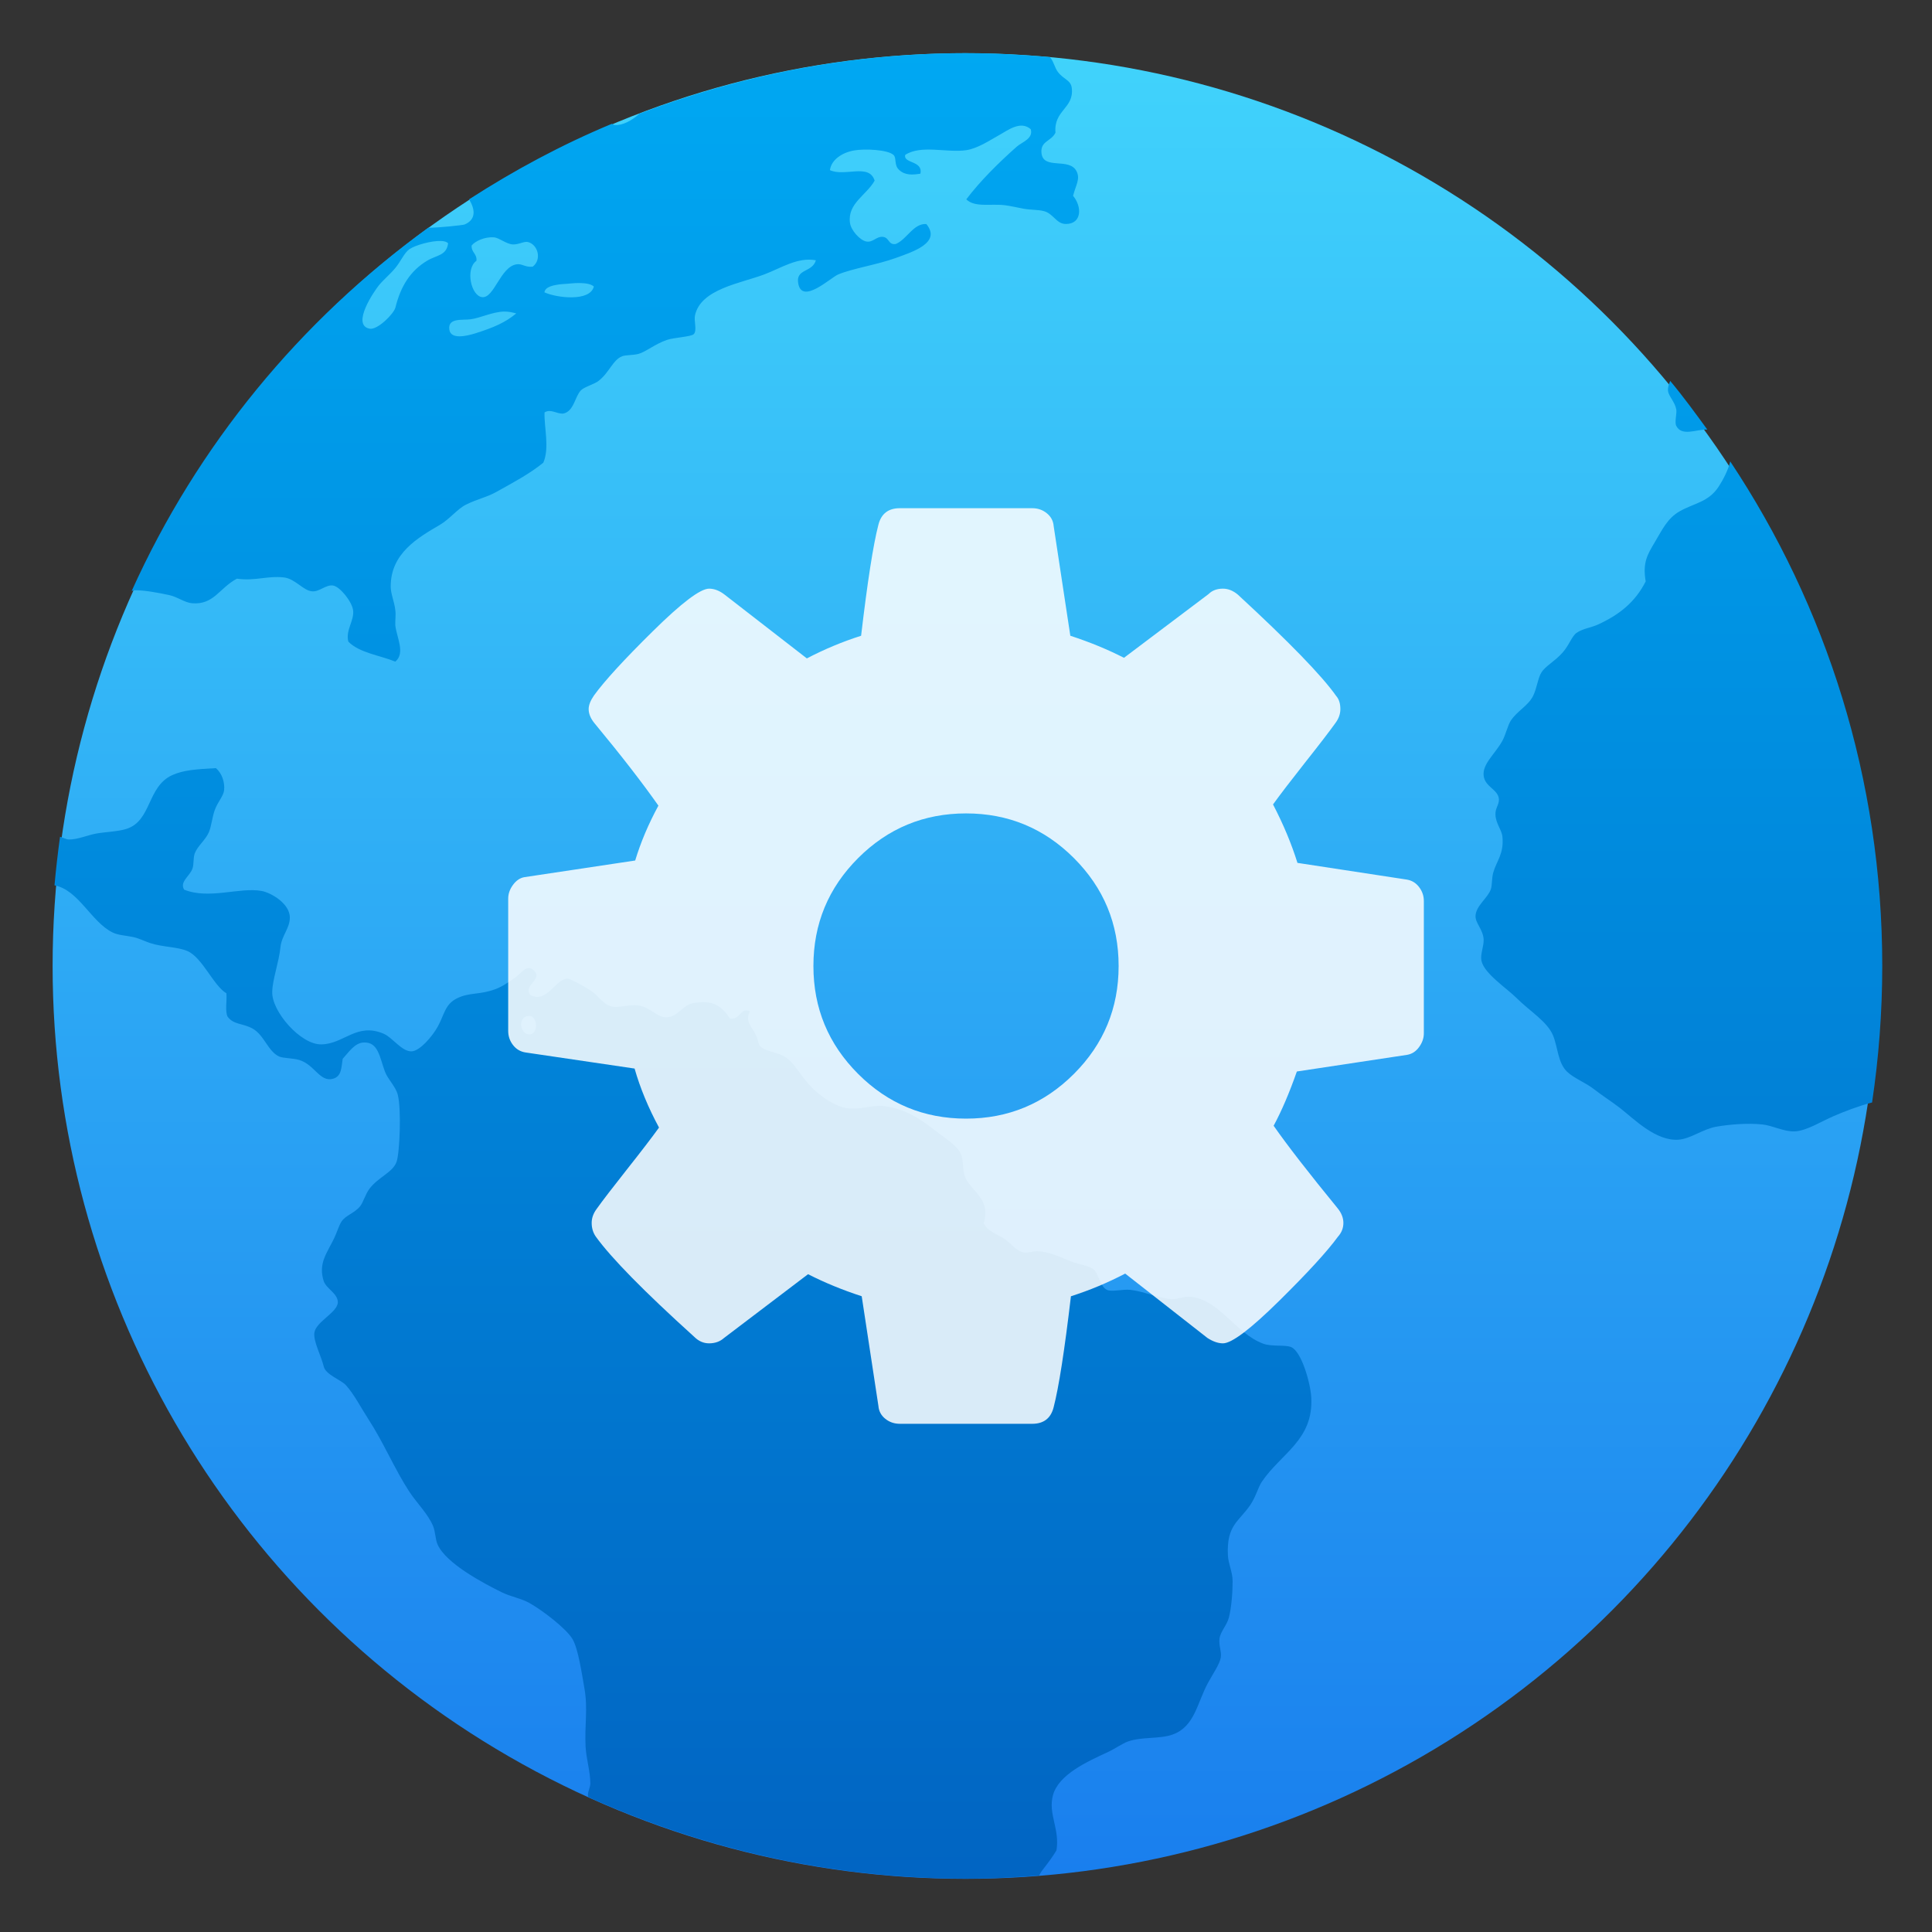 <svg style="clip-rule:evenodd;fill-rule:evenodd;stroke-linejoin:round;stroke-miterlimit:2" version="1.1" viewBox="0 0 48 48" xmlns="http://www.w3.org/2000/svg">
 <rect x="0" y="0" width="48" height="48" fill="#333333" stroke="none"/>
 <circle cx="23.986" cy="24" r="22.679" style="fill:url(#_Linear1)"/>
 <path d="m24.012 1.321c-2.869 0-5.601 0.545-8.125 1.503-0.183 0.169-0.422 0.298-0.611 0.282-0.026-3e-3 -0.051-0.018-0.078-0.029-1.245 0.519-2.425 1.154-3.544 1.876 0.145 0.235 0.188 0.497-0.11 0.624-0.051 0.02-0.684 0.085-0.905 0.081-3.182 2.305-5.735 5.405-7.367 9.024 0.026-4e-3 0.049-0.015 0.077-0.017 0.247-4e-3 0.604 0.067 0.842 0.117 0.219 0.045 0.396 0.192 0.586 0.206 0.539 0.041 0.669-0.377 1.109-0.611 0.454 0.064 0.756-0.077 1.166-0.031 0.28 0.031 0.482 0.328 0.7 0.345 0.184 0.018 0.345-0.171 0.522-0.144 0.173 0.027 0.47 0.401 0.498 0.611 0.036 0.261-0.193 0.497-0.117 0.784 0.274 0.279 0.773 0.335 1.166 0.496 0.256-0.21 0.034-0.6 0-0.903-5e-3 -0.135 0.018-0.254 0-0.377-0.023-0.209-0.113-0.401-0.114-0.58-5e-3 -0.828 0.669-1.215 1.226-1.541 0.241-0.143 0.431-0.392 0.64-0.497 0.295-0.147 0.515-0.182 0.76-0.319 0.442-0.247 0.821-0.446 1.166-0.726 0.16-0.375 0.016-0.878 0.03-1.249 0.159-0.097 0.297 0.042 0.466 0.029 0.267-0.055 0.289-0.43 0.44-0.58 0.088-0.086 0.329-0.147 0.438-0.233 0.266-0.207 0.352-0.521 0.584-0.611 0.084-0.034 0.276-0.023 0.407-0.059 0.173-0.046 0.418-0.249 0.7-0.345 0.183-0.064 0.603-0.077 0.673-0.146 0.086-0.088-1e-3 -0.334 0.03-0.465 0.141-0.657 1.133-0.796 1.719-1.017 0.411-0.154 0.833-0.439 1.284-0.352-0.088 0.312-0.509 0.201-0.437 0.58 0.098 0.526 0.804-0.15 0.991-0.228 0.355-0.149 0.966-0.241 1.433-0.41 0.409-0.149 1.143-0.377 0.757-0.843-0.322-0.018-0.477 0.376-0.757 0.496-0.194 0.031-0.157-0.162-0.323-0.177-0.156-0.018-0.245 0.144-0.406 0.116-0.161-0.026-0.386-0.278-0.411-0.465-0.064-0.485 0.411-0.685 0.613-1.048-0.134-0.439-0.743-0.089-1.111-0.261 0.036-0.261 0.307-0.441 0.613-0.491 0.251-0.042 0.815-0.021 0.965 0.112 0.086 0.074 6e-3 0.256 0.146 0.378 0.149 0.134 0.332 0.12 0.524 0.089 0.069-0.331-0.432-0.248-0.377-0.467 0.394-0.257 1.035-0.046 1.517-0.117 0.278-0.041 0.569-0.236 0.816-0.374 0.234-0.133 0.538-0.364 0.786-0.146 0.066 0.237-0.216 0.316-0.349 0.434-0.446 0.395-0.906 0.849-1.253 1.308 0.213 0.207 0.6 0.103 0.96 0.146 0.141 0.018 0.318 0.06 0.467 0.087 0.174 0.032 0.359 0.022 0.495 0.058 0.245 0.059 0.311 0.321 0.553 0.321 0.399-1e-3 0.404-0.431 0.178-0.7 0.071-0.274 0.183-0.417 0.087-0.609-0.18-0.358-0.839-0.018-0.873-0.465-0.021-0.29 0.243-0.277 0.349-0.494-0.048-0.56 0.461-0.601 0.406-1.103-0.022-0.21-0.201-0.213-0.348-0.409-0.075-0.096-0.112-0.283-0.198-0.366-0.681-0.059-1.369-0.097-2.066-0.097l-5e-3 -1e-3zm-11.74 4.575h4e-3c0.136 0.018 0.299 0.165 0.464 0.177 0.155 5e-3 0.284-0.086 0.38-0.059 0.244 0.064 0.347 0.431 0.116 0.611-0.19 0.023-0.265-0.083-0.408-0.057-0.397 0.066-0.549 0.84-0.845 0.815-0.279-0.023-0.43-0.702-0.146-0.904 0.018-0.176-0.129-0.204-0.12-0.379 0.085-0.107 0.324-0.222 0.556-0.203l-1e-3 -1e-3zm-1.313 0.091c0.082 3e-3 0.142 0.022 0.174 0.057-0.039 0.31-0.282 0.29-0.522 0.434-0.415 0.25-0.655 0.63-0.787 1.163-0.038 0.154-0.447 0.566-0.644 0.525-0.463-0.097 0.128-0.947 0.233-1.077 0.117-0.143 0.274-0.268 0.411-0.434 0.133-0.16 0.22-0.376 0.349-0.465 0.141-0.097 0.543-0.213 0.786-0.203zm3.453 1.045c0.148 3e-3 0.281 0.027 0.342 0.087-0.095 0.384-0.925 0.283-1.228 0.144 0.018-0.145 0.246-0.185 0.437-0.204 0.135-4e-3 0.301-0.032 0.449-0.027zm-1.888 0.709c0.098-3e-3 0.198 0.018 0.302 0.046-0.269 0.224-0.559 0.351-1.02 0.496-0.222 0.069-0.605 0.156-0.642-0.091-0.046-0.302 0.324-0.232 0.526-0.259 0.255-0.035 0.535-0.183 0.834-0.193v1e-3zm28.972 1.723c-0.036 0.083-0.06 0.164-0.056 0.244 0.018 0.14 0.172 0.275 0.207 0.465 0.018 0.1-0.048 0.318 0 0.409 0.14 0.272 0.508 0.078 0.771 0.091-0.299-0.41-0.597-0.82-0.922-1.209zm1.49 2c-0.042 0.2-0.178 0.461-0.288 0.629-0.255 0.385-0.6 0.403-0.965 0.609-0.304 0.171-0.435 0.458-0.613 0.757-0.193 0.323-0.313 0.518-0.233 0.986-0.261 0.515-0.656 0.831-1.196 1.076-0.159 0.072-0.377 0.099-0.524 0.204-0.116 0.083-0.183 0.308-0.349 0.493-0.204 0.227-0.419 0.323-0.526 0.496-0.084 0.135-0.112 0.401-0.205 0.581-0.125 0.244-0.389 0.363-0.553 0.611-0.074 0.114-0.125 0.346-0.206 0.496-0.185 0.335-0.501 0.576-0.467 0.87 0.034 0.285 0.358 0.335 0.38 0.583 4e-3 0.14-0.093 0.226-0.087 0.378 4e-3 0.224 0.155 0.38 0.173 0.552 0.043 0.432-0.147 0.604-0.229 0.899-0.039 0.141-0.022 0.3-0.059 0.41-0.073 0.216-0.374 0.411-0.38 0.666-3e-3 0.182 0.187 0.328 0.202 0.583 5e-3 0.176-0.087 0.363-0.055 0.525 0.062 0.316 0.629 0.684 0.875 0.93 0.33 0.329 0.762 0.583 0.905 0.93 0.119 0.294 0.118 0.677 0.348 0.899 0.171 0.164 0.454 0.266 0.671 0.436 0.204 0.159 0.425 0.297 0.643 0.465 0.355 0.277 0.891 0.829 1.457 0.787 0.295-0.021 0.598-0.262 0.933-0.322 0.345-0.061 0.792-0.093 1.14-0.057 0.266 0.026 0.541 0.186 0.818 0.173 0.292-0.018 0.627-0.234 0.959-0.379 0.268-0.115 0.596-0.244 0.956-0.339 0.165-1.106 0.253-2.239 0.253-3.392 0-4.644-1.393-8.948-3.777-12.535h-1e-3zm-37.628 7.62c-0.484 0.027-0.802 0.049-1.077 0.173-0.631 0.286-0.509 1.136-1.14 1.337-0.218 0.069-0.517 0.073-0.758 0.117-0.207 0.038-0.459 0.15-0.673 0.146-0.059-1e-3 -0.143-0.045-0.218-0.068-0.055 0.399-0.102 0.802-0.138 1.207 0.6 0.114 0.91 0.907 1.44 1.169 0.145 0.073 0.335 0.077 0.522 0.117 0.151 0.035 0.266 0.098 0.411 0.147 0.309 0.104 0.686 0.092 0.933 0.201 0.372 0.165 0.645 0.861 0.965 1.048 0.017 0.188-0.038 0.44 0.029 0.58 0.151 0.204 0.364 0.159 0.613 0.292 0.298 0.16 0.389 0.574 0.671 0.7 0.098 0.043 0.342 0.038 0.496 0.085 0.386 0.116 0.513 0.562 0.844 0.465 0.217-0.063 0.2-0.287 0.236-0.494 0.143-0.154 0.3-0.401 0.524-0.405 0.362-0.018 0.395 0.373 0.526 0.724 0.075 0.198 0.27 0.371 0.32 0.58 0.091 0.362 0.046 1.443-0.031 1.659-0.092 0.265-0.452 0.377-0.674 0.671-0.104 0.138-0.154 0.34-0.233 0.436-0.143 0.174-0.355 0.219-0.462 0.379-0.06 0.09-0.119 0.283-0.178 0.405-0.175 0.37-0.409 0.632-0.262 1.077 0.061 0.182 0.348 0.305 0.349 0.52 1e-3 0.253-0.54 0.48-0.582 0.757-0.032 0.207 0.167 0.575 0.233 0.844 0.048 0.203 0.433 0.33 0.553 0.465 0.205 0.229 0.369 0.554 0.556 0.842 0.37 0.566 0.659 1.256 1.019 1.805 0.191 0.287 0.458 0.545 0.585 0.843 0.064 0.151 0.055 0.33 0.115 0.465 0.208 0.469 1.129 0.959 1.604 1.192 0.222 0.107 0.469 0.146 0.673 0.259 0.309 0.172 0.921 0.633 1.078 0.904 0.139 0.242 0.225 0.834 0.293 1.22 0.09 0.51 1e-3 0.902 0.029 1.455 0.018 0.299 0.114 0.599 0.118 0.899 1e-3 0.105-0.056 0.183-0.06 0.29 0 0.017 6e-3 0.038 6e-3 0.055 2.866 1.292 6.041 2.028 9.401 2.028 0.607 0 1.207-0.032 1.802-0.078 0.026-0.045 0.049-0.091 0.083-0.133 0.137-0.179 0.258-0.336 0.349-0.494 0.086-0.531-0.213-0.902-0.088-1.366 0.14-0.522 0.864-0.841 1.371-1.077 0.175-0.081 0.354-0.212 0.496-0.261 0.351-0.122 0.789-0.055 1.111-0.173 0.546-0.199 0.603-0.783 0.873-1.28 0.127-0.235 0.295-0.47 0.32-0.638 0.021-0.15-0.056-0.292-0.032-0.469 0.026-0.176 0.184-0.327 0.233-0.52 0.064-0.252 0.092-0.621 0.092-0.902 0-0.23-0.108-0.432-0.117-0.64-0.038-0.754 0.273-0.838 0.553-1.249 0.141-0.204 0.193-0.436 0.291-0.582 0.47-0.699 1.286-1.037 1.227-2.093-0.018-0.35-0.24-1.14-0.498-1.251-0.147-0.064-0.486-5e-3 -0.7-0.087-0.689-0.256-1.094-1.108-1.808-1.163-0.152-0.018-0.293 0.062-0.464 0.059-0.283-0.018-0.71-0.197-1.023-0.232-0.198-0.02-0.464 0.058-0.584 0-0.182-0.089-0.201-0.423-0.349-0.523-0.116-0.081-0.346-0.107-0.524-0.177-0.287-0.109-0.515-0.238-0.847-0.261-0.102-5e-3 -0.229 0.048-0.348 0.032-0.184-0.032-0.329-0.248-0.498-0.35-0.212-0.129-0.408-0.191-0.495-0.375 0.191-0.626-0.338-0.8-0.467-1.162-0.061-0.17-0.034-0.374-0.087-0.525-0.077-0.217-0.291-0.342-0.527-0.523-0.422-0.324-0.796-0.628-1.4-0.702-0.265-0.034-0.528 0.08-0.848 0.059-0.34-0.02-0.766-0.317-1.02-0.606-0.247-0.283-0.367-0.536-0.582-0.671-0.204-0.131-0.474-0.128-0.613-0.26-0.062-0.057-0.051-0.156-0.118-0.292-0.102-0.211-0.275-0.329-0.146-0.582-0.233-0.119-0.239 0.221-0.494 0.177-0.226-0.321-0.418-0.473-0.933-0.379-0.235 0.044-0.367 0.34-0.642 0.348-0.225 0.018-0.402-0.25-0.7-0.293-0.224-0.031-0.48 0.06-0.64 0.031-0.248-0.049-0.325-0.256-0.553-0.405-0.167-0.109-0.491-0.295-0.584-0.292-0.293 0.018-0.502 0.621-0.907 0.407-0.196-0.248 0.321-0.379 0.088-0.611-0.177-0.176-0.326 0.081-0.467 0.177-0.162 0.111-0.314 0.222-0.493 0.288-0.401 0.149-0.651 0.072-0.964 0.233-0.29 0.149-0.303 0.4-0.467 0.697-0.135 0.244-0.44 0.599-0.642 0.614-0.245 0.018-0.478-0.341-0.7-0.436-0.668-0.289-0.992 0.256-1.546 0.263-0.515 0.018-1.25-0.829-1.224-1.311 4e-3 -0.294 0.169-0.741 0.204-1.105 0.032-0.29 0.23-0.464 0.233-0.729 5e-3 -0.353-0.47-0.624-0.7-0.666-0.545-0.1-1.301 0.218-1.926-0.032-0.119-0.197 0.14-0.333 0.207-0.525 0.038-0.108 0.015-0.254 0.055-0.374 0.069-0.185 0.264-0.329 0.351-0.525 0.064-0.149 0.082-0.366 0.146-0.551 0.078-0.212 0.217-0.348 0.234-0.496 0.02-0.196-0.053-0.423-0.207-0.552l-3e-3 3e-3zm7.799 6.154c0.198 0.018 0.222 0.426 0.02 0.459-0.218 0.034-0.329-0.341-0.117-0.439 0.036-0.018 0.069-0.018 0.097-0.016v-3e-3 -1e-3z" style="fill-rule:nonzero;fill:url(#_Linear2)"/>
 <path d="m35.256 22.038c-0.079-0.104-0.182-0.166-0.311-0.186l-2.71-0.414c-0.148-0.474-0.35-0.958-0.607-1.452 0.177-0.246 0.444-0.594 0.799-1.044 0.356-0.449 0.607-0.777 0.756-0.985 0.079-0.108 0.118-0.222 0.118-0.34 0-0.138-0.034-0.247-0.104-0.326-0.355-0.504-1.17-1.343-2.443-2.518-0.119-0.099-0.242-0.148-0.37-0.148-0.148 0-0.267 0.044-0.356 0.133l-2.103 1.585c-0.405-0.207-0.849-0.39-1.333-0.548l-0.414-2.725c-0.01-0.128-0.067-0.235-0.171-0.319s-0.224-0.125-0.363-0.125h-3.288c-0.286 0-0.464 0.138-0.533 0.414-0.128 0.494-0.271 1.412-0.429 2.755-0.464 0.148-0.914 0.336-1.348 0.563l-2.044-1.585c-0.128-0.099-0.257-0.148-0.385-0.148-0.217 0-0.684 0.353-1.399 1.059-0.716 0.706-1.202 1.237-1.459 1.592-0.089 0.128-0.134 0.242-0.134 0.341 0 0.118 0.05 0.237 0.148 0.355 0.662 0.8 1.19 1.481 1.585 2.044-0.247 0.454-0.439 0.908-0.577 1.363l-2.755 0.414c-0.109 0.02-0.202 0.084-0.282 0.193-0.079 0.108-0.118 0.222-0.118 0.34v3.288c0 0.129 0.039 0.245 0.118 0.348 0.08 0.104 0.183 0.166 0.312 0.186l2.71 0.4c0.138 0.483 0.34 0.972 0.607 1.466-0.177 0.246-0.444 0.594-0.8 1.044-0.355 0.449-0.607 0.777-0.755 0.985-0.079 0.109-0.118 0.222-0.118 0.34 0 0.129 0.034 0.242 0.103 0.341 0.385 0.533 1.2 1.363 2.444 2.488 0.109 0.109 0.232 0.163 0.37 0.163 0.148 0 0.272-0.044 0.371-0.133l2.088-1.585c0.405 0.207 0.849 0.39 1.333 0.548l0.415 2.725c0.01 0.128 0.066 0.235 0.17 0.319s0.225 0.125 0.363 0.125h3.288c0.286 0 0.464-0.138 0.533-0.414 0.128-0.494 0.271-1.412 0.429-2.755 0.465-0.148 0.914-0.336 1.348-0.563l2.044 1.6c0.138 0.089 0.267 0.133 0.385 0.133 0.217 0 0.681-0.35 1.392-1.051s1.2-1.235 1.466-1.6c0.089-0.099 0.134-0.212 0.134-0.341 0-0.128-0.05-0.252-0.148-0.37-0.711-0.869-1.24-1.55-1.585-2.044 0.197-0.365 0.39-0.814 0.577-1.348l2.74-0.414c0.119-0.02 0.218-0.084 0.297-0.193s0.118-0.222 0.118-0.341v-3.287c0-0.129-0.039-0.244-0.119-0.348zm-8.575 4.643c-0.74 0.74-1.634 1.111-2.68 1.111-1.047 0-1.941-0.371-2.681-1.111-0.741-0.741-1.111-1.634-1.111-2.681s0.37-1.94 1.111-2.681c0.74-0.74 1.634-1.11 2.681-1.11 1.046 0 1.94 0.37 2.68 1.11 0.741 0.741 1.111 1.634 1.111 2.681s-0.37 1.94-1.111 2.681z" style="fill-opacity:.85;fill-rule:nonzero;fill:#fff"/>
 <defs>
  <linearGradient id="_Linear1" x2="1" gradientTransform="matrix(3.02059e-15,-49.33,49.33,3.02059e-15,23.961,48.508)" gradientUnits="userSpaceOnUse">
   <stop style="stop-color:#187ced" offset="0"/>
   <stop style="stop-color:#42d6fc" offset="1"/>
  </linearGradient>
  <linearGradient id="_Linear2" x2="1" gradientTransform="matrix(2.83157e-15,-46.243,46.243,2.83157e-15,24.034,46.962)" gradientUnits="userSpaceOnUse">
   <stop style="stop-color:#0164c2" offset="0"/>
   <stop style="stop-color:#00a9f3" offset="1"/>
  </linearGradient>
 </defs>
</svg>
